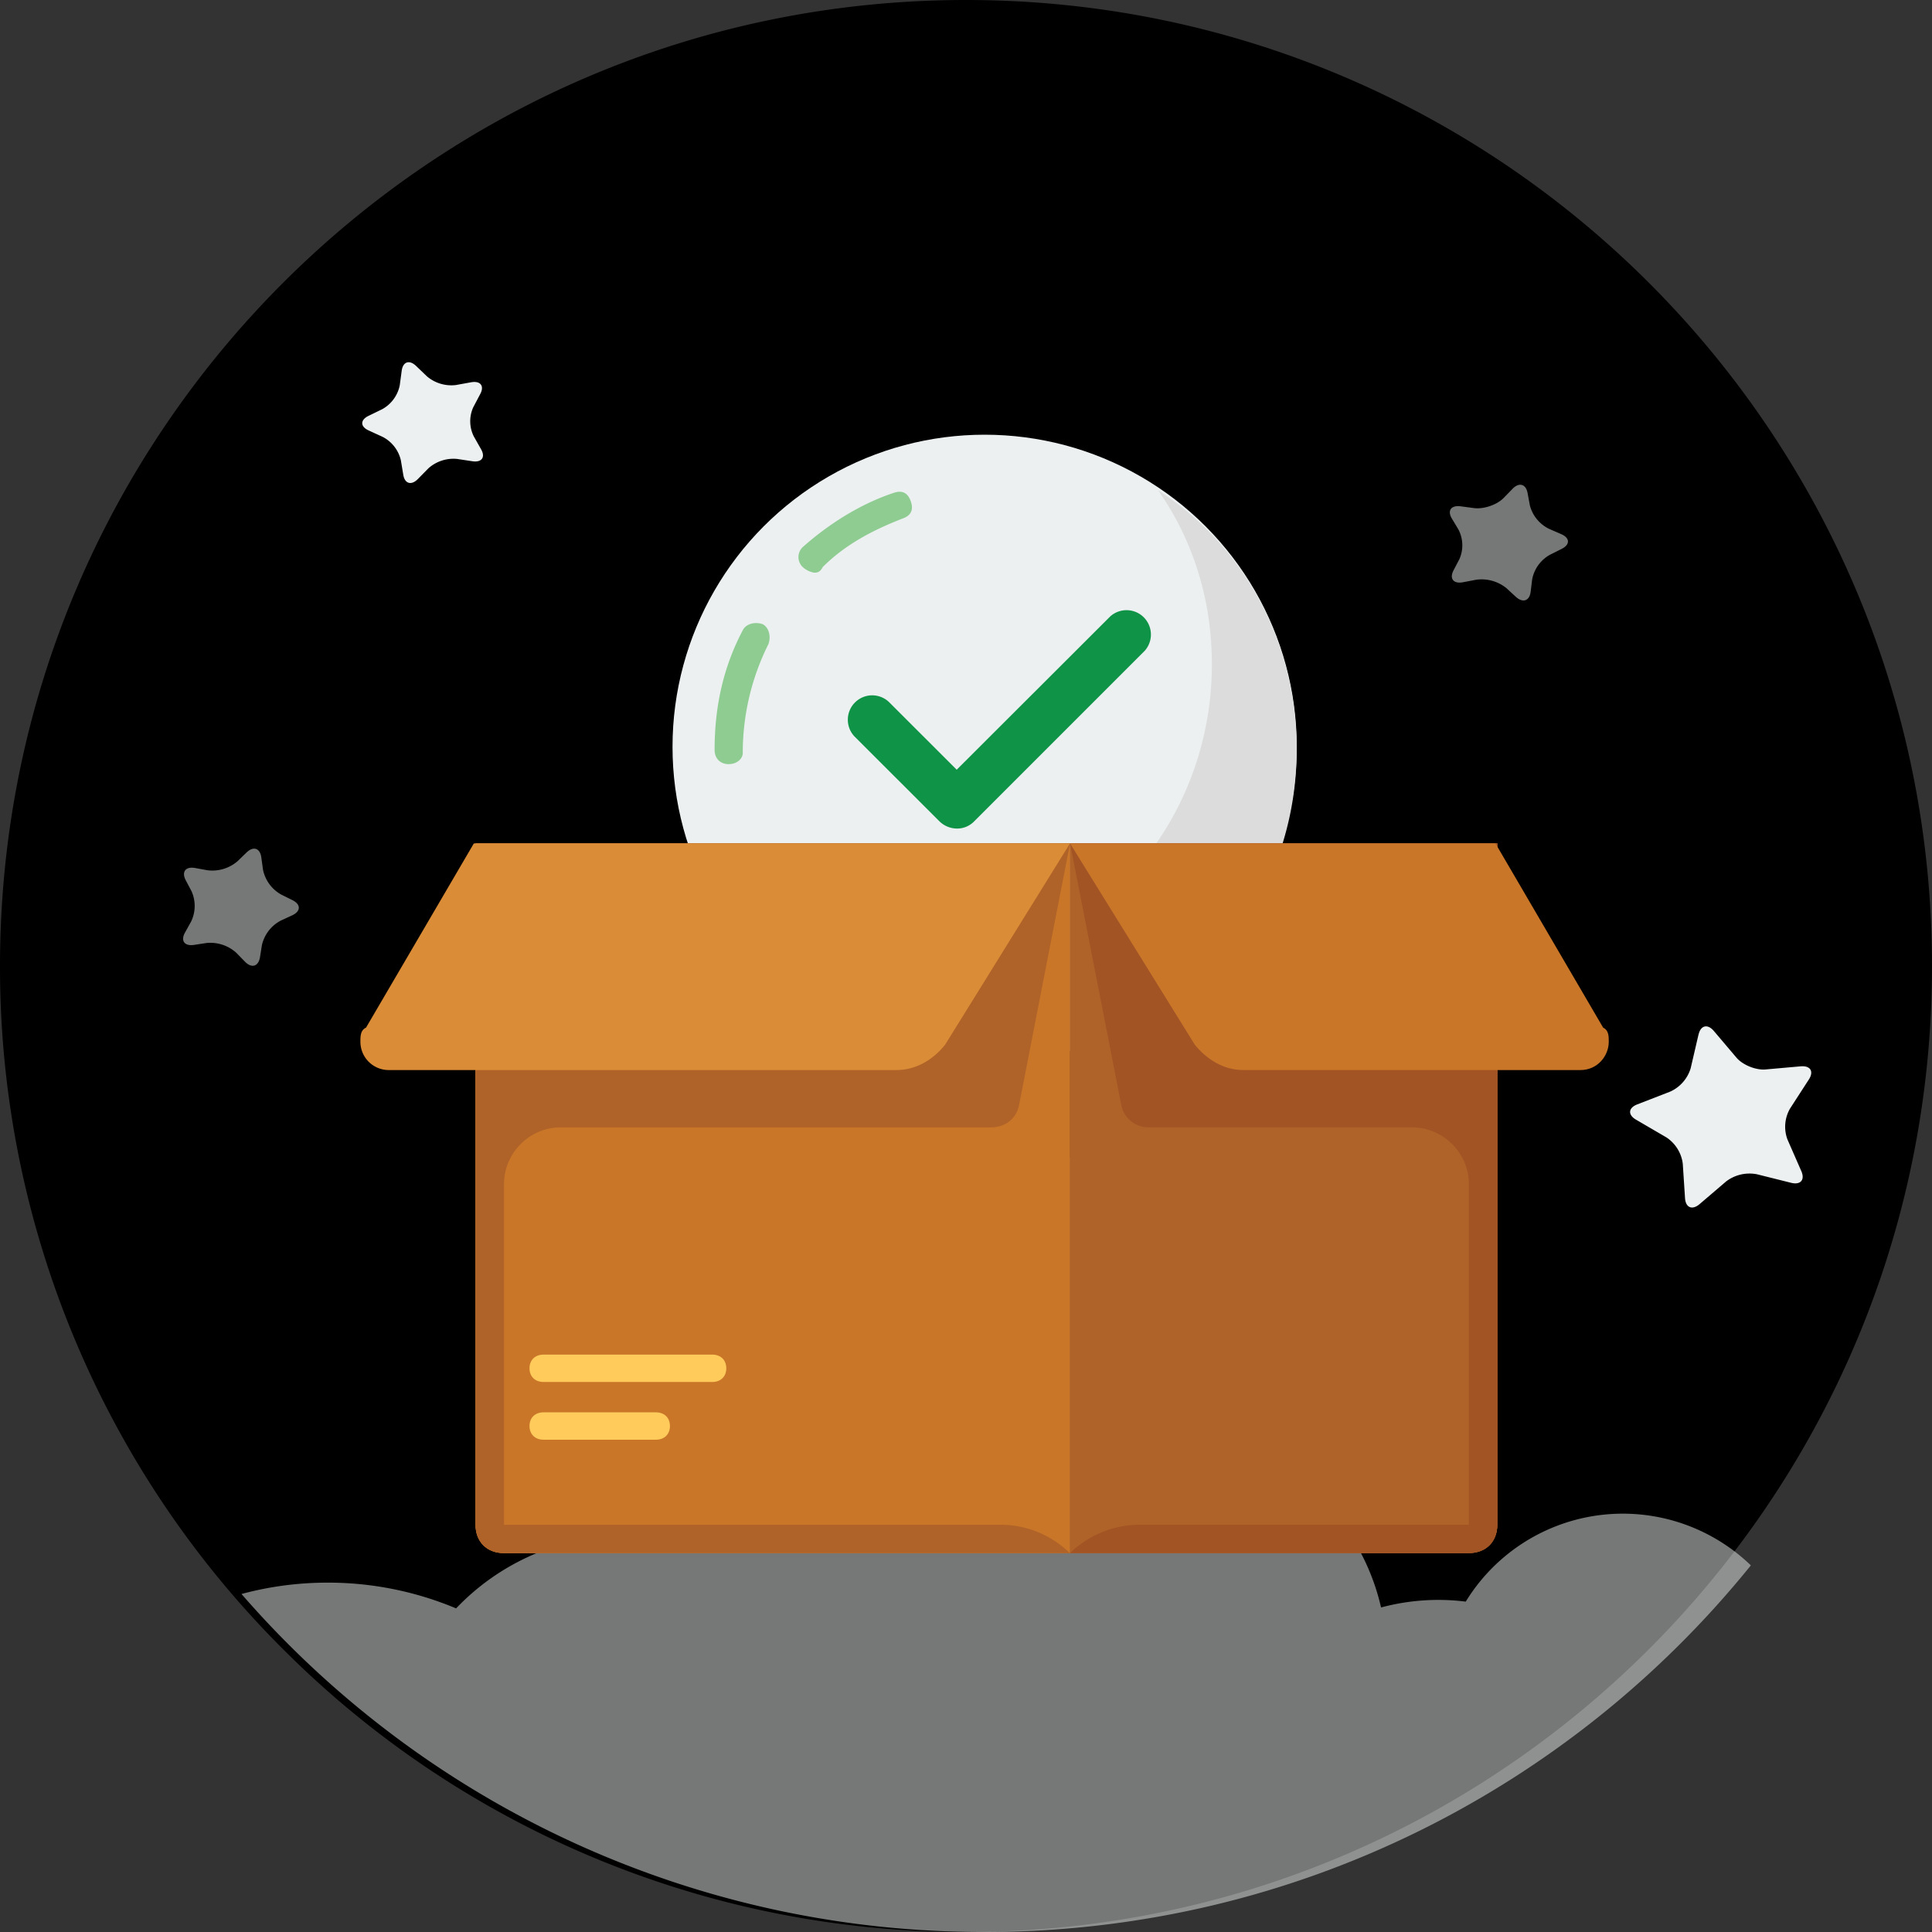 <svg xmlns="http://www.w3.org/2000/svg" width="42" height="42" viewBox="0 0 42 42">
    <rect x="0" y="0" width="42" height="42" fill="#333333" stroke="none"/>
    <g fill="none" fill-rule="nonzero">
        <path fill="#000" d="M42 21c0 11.598-9.402 21-21 21a20.933 20.933 0 0 1-14.785-6.087A20.935 20.935 0 0 1 0 21C0 9.402 9.402 0 21 0s21 9.402 21 21z"/>
        <path fill="#ECF0F1" d="M31.865 34.818a4.804 4.804 0 0 0-1.842.127 4.88 4.88 0 0 0-2.977-3.456 2.374 2.374 0 0 0-2.506-2.578 3.326 3.326 0 1 0-6.425-.346 2.007 2.007 0 0 0-1.641 1.855 5.016 5.016 0 0 0-4.302 3.165 5.13 5.13 0 0 0-2.257 1.38 7.196 7.196 0 0 0-2.791-.56c-.649 0-1.276.086-1.874.247A21.347 21.347 0 0 0 21.396 42c6.733 0 12.738-3.109 16.666-7.97a4.006 4.006 0 0 0-6.198.788zM5.358 18.534c.15-.146.296-.098.323.107l.036.263a.802.802 0 0 0 .394.542l.244.121c.19.094.187.243-.004.332l-.247.114a.804.804 0 0 0-.41.532l-.042.263c-.034.203-.18.248-.327.098l-.188-.193a.84.84 0 0 0-.647-.213l-.27.041c-.21.033-.299-.09-.197-.27l.13-.234a.78.78 0 0 0 .01-.664l-.125-.237c-.096-.184-.004-.304.205-.266l.269.049a.841.841 0 0 0 .652-.197l.194-.188z" opacity=".5"/>
        <path fill="#ECF0F1" d="M8.733 8.058c.027-.196.167-.242.312-.103l.238.228a.82.82 0 0 0 .63.187l.33-.06c.202-.035.291.079.198.254l-.152.288a.737.737 0 0 0 .01.633l.16.283c.098.173.013.29-.19.259l-.331-.05a.817.817 0 0 0-.625.204l-.23.234c-.142.143-.284.101-.316-.093l-.053-.318a.769.769 0 0 0-.396-.507l-.303-.139c-.185-.084-.187-.227-.005-.317l.3-.146a.766.766 0 0 0 .38-.518l.043-.32zM36.925 22.49c.047-.202.197-.237.333-.077l.49.578c.136.16.42.276.632.258l.765-.068c.212-.018.292.11.178.286l-.41.634a.792.792 0 0 0-.056.668l.302.69c.084.191-.017.306-.223.254l-.744-.186a.841.841 0 0 0-.666.155l-.578.494c-.16.137-.303.079-.317-.129l-.049-.749a.806.806 0 0 0-.356-.572l-.66-.385c-.182-.106-.17-.257.028-.333l.714-.277a.814.814 0 0 0 .446-.509l.17-.731z"/>
        <path fill="#ECF0F1" d="M32.88 10.627c.144-.147.291-.107.328.09l.05.27a.787.787 0 0 0 .418.51l.262.114c.193.083.198.228.01.322l-.255.128a.78.78 0 0 0-.385.533l-.033.271c-.025.2-.17.248-.322.109l-.207-.19a.858.858 0 0 0-.656-.181l-.283.054c-.208.04-.302-.075-.21-.255l.128-.245a.74.74 0 0 0-.02-.646l-.142-.237c-.105-.175-.018-.295.192-.267l.286.038c.21.029.5-.07.644-.217l.195-.2z" opacity=".5"/>
        <g>
            <g transform="translate(14.62 9.45)">
                <circle cx="6.785" cy="6.785" r="6.785" fill="#ECF0F1"/>
                <g fill="#8FCC92">
                    <path d="M3.08 3a.498.498 0 0 1-.25-.123.3.3 0 0 1 0-.433c.558-.496 1.24-.934 1.979-1.18.186-.063.308 0 .372.188.064.186 0 .31-.186.373-.617.24-1.234.555-1.729 1.052-.064.122-.128.122-.186.122zM1.224 7.162c-.187 0-.309-.123-.309-.31 0-.934.186-1.798.617-2.61.064-.122.25-.186.43-.122.123.064.187.25.123.432a5.281 5.281 0 0 0-.558 2.359c.005.123-.117.25-.303.25z"/>
                </g>
                <path fill="#DCDCDC" d="M10.558 1.212c.74 1.052 1.167 2.35 1.167 3.775 0 3.776-3.011 6.807-6.762 6.807a6.424 6.424 0 0 1-3.751-1.175c1.23 1.792 3.26 3.031 5.595 3.031 3.75 0 6.762-3.031 6.762-6.807 0-2.35-1.167-4.45-3.011-5.631z"/>
                <path fill="#0E9347" d="M6.183 8.562a.55.55 0 0 1-.377-.154L3.952 6.556a.53.53 0 0 1 .75-.748l1.476 1.475 3.337-3.332a.53.53 0 0 1 .749.748L6.555 8.408a.514.514 0 0 1-.372.154z"/>
            </g>
            <path fill="#C97629" d="M23.256 33.762H10.952c-.37 0-.614-.25-.614-.616V18.335h12.924v15.427h-.006z"/>
            <path fill="#C97629" d="M23.256 33.762H10.952c-.37 0-.614-.25-.614-.616V18.335h12.924v15.427h-.006z"/>
            <path fill="#B06328" d="M23.262 33.762h8.67c.373 0 .618-.25.618-.616V18.335h-9.288v15.427z"/>
            <path fill="#B06328" d="M23.262 33.762h8.67c.373 0 .618-.25.618-.616V18.335h-9.288v15.427zM10.957 33.146v-7.403c0-.679.555-1.235 1.232-1.235h9.354c.307 0 .555-.186.613-.494l1.106-5.68H10.338V33.147c0 .372.249.616.614.616h12.304a2.145 2.145 0 0 0-1.475-.616H10.957z"/>
            <path fill="#A35425" d="M31.933 18.335h-8.671l1.112 5.68a.603.603 0 0 0 .617.493h5.701c.682 0 1.24.556 1.24 1.235v7.403h-7.185a2.18 2.18 0 0 0-1.485.616h8.67c.373 0 .618-.25.618-.616V18.335h-.617z"/>
            <path fill="#C97629" d="M27.022 23.262h7.337c.37 0 .614-.308.614-.615 0-.122 0-.249-.122-.307l-2.341-4.005h-9.248l2.712 4.376c.249.307.614.55 1.048.55z"/>
            <path fill="#DA8C36" d="M19.496 23.262H8.45a.615.615 0 0 1-.615-.615c0-.122 0-.249.122-.307l2.344-4.005h12.96l-2.715 4.376c-.244.307-.615.55-1.05.55z"/>
            <g fill="#FFCB5B">
                <path d="M11.816 29.448h3.668c.184 0 .305.118.305.298s-.121.297-.305.297h-3.668c-.184 0-.305-.118-.305-.297 0-.18.121-.298.305-.298zM11.816 30.703h2.444c.183 0 .304.118.304.297 0 .18-.12.298-.304.298h-2.444c-.184 0-.305-.118-.305-.298 0-.179.121-.297.305-.297z"/>
            </g>
        </g>
    </g>
</svg>
